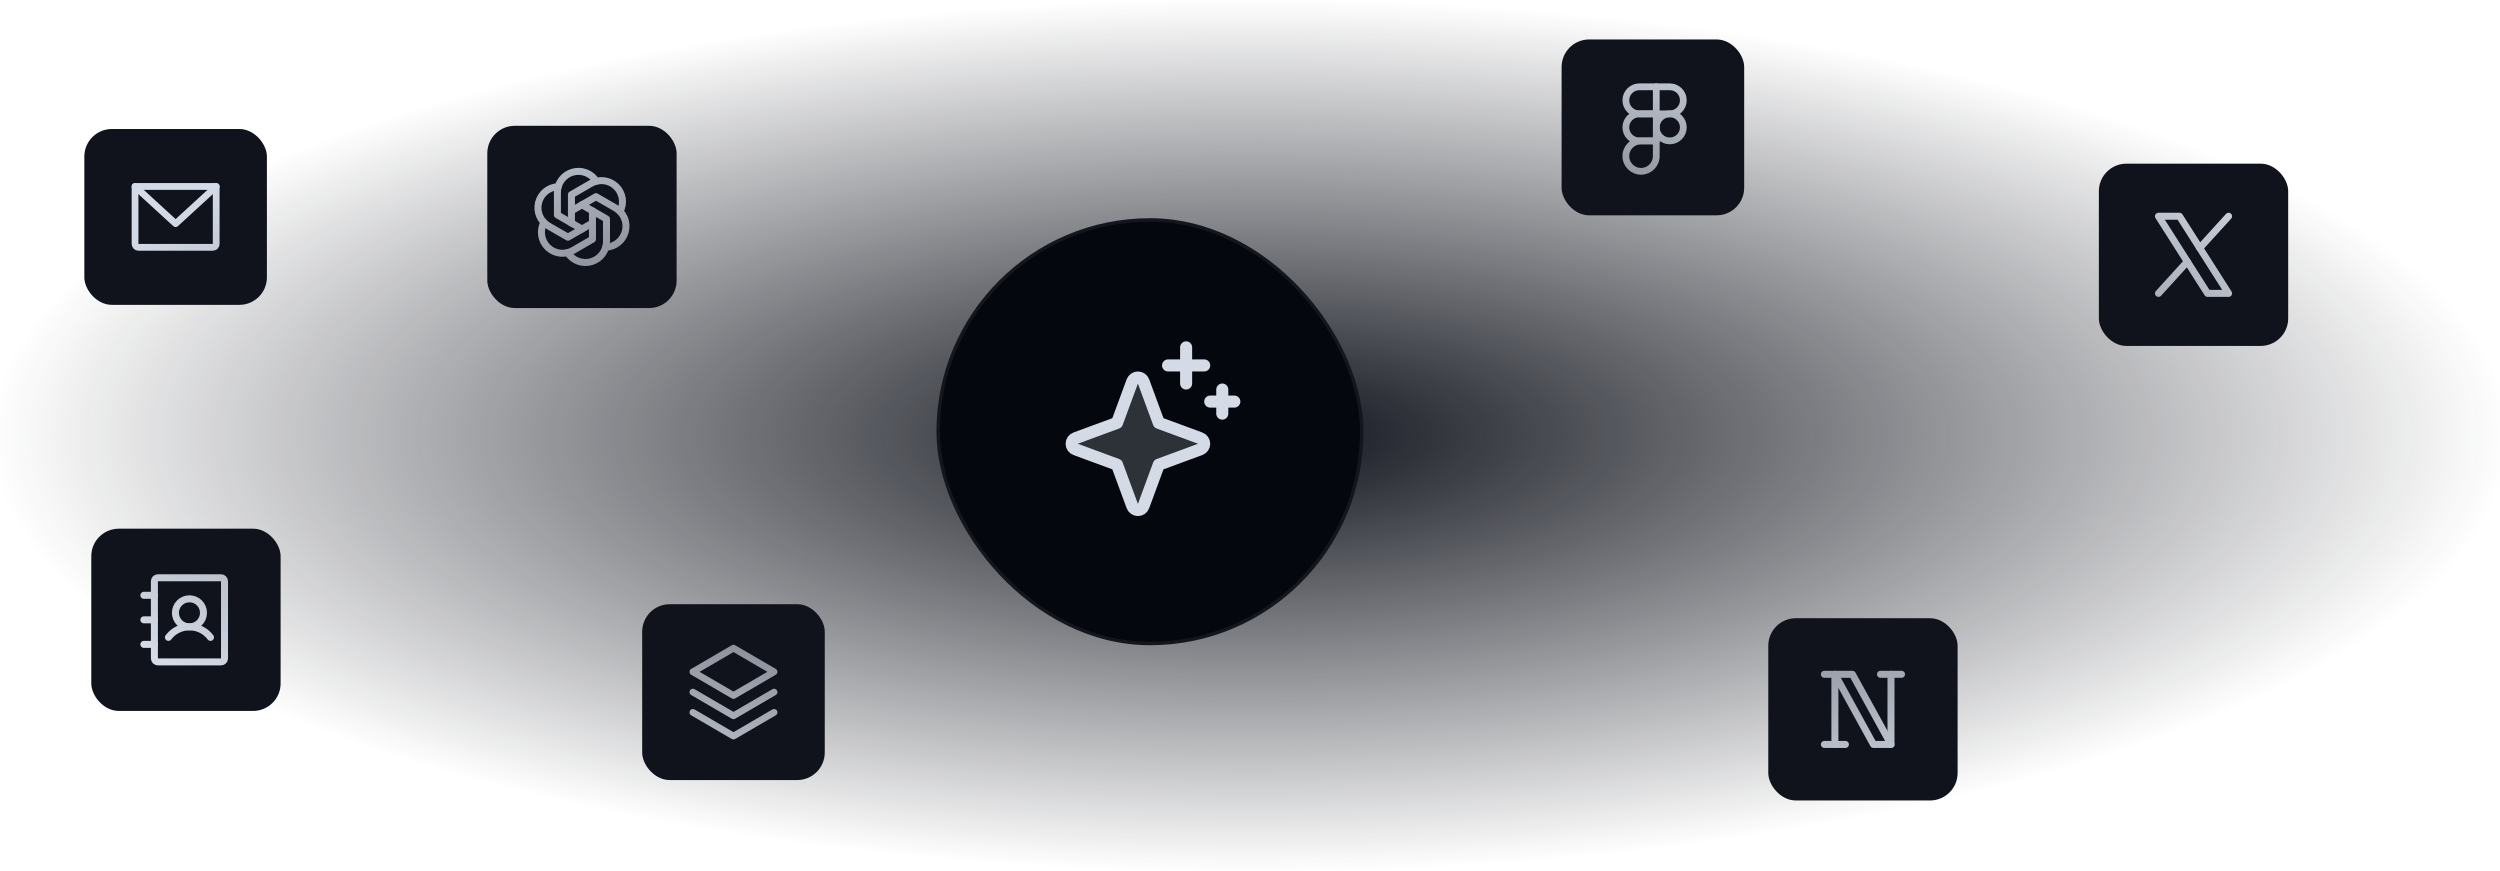 <svg width="726" height="253" viewBox="0 0 726 253" fill="none" xmlns="http://www.w3.org/2000/svg">
<g clip-path="url(#clip0_3_375)">
<g filter="url(#filter0_i_3_375)">
<rect x="453.49" y="10.46" width="53.02" height="51.07" rx="8" fill="#10131C"/>
<path d="M480.982 35.99C480.982 33.821 482.74 32.062 484.909 32.062C487.079 32.062 488.837 33.821 488.837 35.99C488.837 38.159 487.079 39.917 484.909 39.917C482.74 39.917 480.982 38.159 480.982 35.99Z" stroke="#D5DBE6" stroke-width="1.964" stroke-linecap="round" stroke-linejoin="round"/>
<path d="M480.982 32.062H484.909C487.079 32.062 488.837 30.304 488.837 28.135C488.837 25.966 487.079 24.207 484.909 24.207H480.982" stroke="#D5DBE6" stroke-width="1.964" stroke-linecap="round" stroke-linejoin="round"/>
<path d="M480.982 24.207H476.072C473.903 24.207 472.145 25.966 472.145 28.135C472.145 30.304 473.903 32.062 476.072 32.062H480.982V24.207Z" stroke="#D5DBE6" stroke-width="1.964" stroke-linecap="round" stroke-linejoin="round"/>
<path d="M480.982 32.062H476.072C473.903 32.062 472.145 33.821 472.145 35.99C472.145 38.159 473.903 39.917 476.072 39.917H480.982V32.062Z" stroke="#D5DBE6" stroke-width="1.964" stroke-linecap="round" stroke-linejoin="round"/>
<path d="M480.982 39.917H476.563C474.123 39.917 472.145 41.896 472.145 44.336C472.145 46.776 474.123 48.754 476.563 48.754C479.004 48.754 480.982 46.776 480.982 44.336V39.917Z" stroke="#D5DBE6" stroke-width="1.964" stroke-linecap="round" stroke-linejoin="round"/>
</g>
<g filter="url(#filter1_f_3_375)">
<g filter="url(#filter2_i_3_375)">
<rect x="513.51" y="178.53" width="54.98" height="52.93" rx="8" fill="#10131C"/>
<path d="M529.801 194.819H532.855L544.054 215.181H549.145V194.819" stroke="#D5DBE6" stroke-width="2.036" stroke-linecap="round" stroke-linejoin="round"/>
<path d="M529.801 215.181H535.909" stroke="#D5DBE6" stroke-width="2.036" stroke-linecap="round" stroke-linejoin="round"/>
<path d="M546.091 194.819H552.199" stroke="#D5DBE6" stroke-width="2.036" stroke-linecap="round" stroke-linejoin="round"/>
<path d="M549.145 215.181L537.946 194.819H532.855V215.181" stroke="#D5DBE6" stroke-width="2.036" stroke-linecap="round" stroke-linejoin="round"/>
</g>
</g>
<g filter="url(#filter3_i_3_375)">
<rect x="24.49" y="36.46" width="53.02" height="51.07" rx="8" fill="#10131C"/>
<path d="M39.218 53.153H62.782V69.845C62.782 70.387 62.343 70.827 61.801 70.827H40.199C39.657 70.827 39.218 70.387 39.218 69.845V53.153Z" stroke="#D5DBE6" stroke-width="1.964" stroke-linecap="round" stroke-linejoin="round"/>
<path d="M62.782 53.153L51 63.954L39.218 53.153" stroke="#D5DBE6" stroke-width="1.964" stroke-linecap="round" stroke-linejoin="round"/>
</g>
<g filter="url(#filter4_i_3_375)">
<rect x="186.49" y="174.46" width="53.02" height="51.07" rx="8" fill="#10131C"/>
<path d="M201.218 205.881L213 212.754L224.783 205.881" stroke="#D5DBE6" stroke-width="1.964" stroke-linecap="round" stroke-linejoin="round"/>
<path d="M201.218 199.99L213 206.863L224.783 199.99" stroke="#D5DBE6" stroke-width="1.964" stroke-linecap="round" stroke-linejoin="round"/>
<path d="M201.218 194.099L213 200.972L224.783 194.099L213 187.226L201.218 194.099Z" stroke="#D5DBE6" stroke-width="1.964" stroke-linecap="round" stroke-linejoin="round"/>
</g>
<g filter="url(#filter5_f_3_375)">
<g filter="url(#filter6_i_3_375)">
<rect x="141.51" y="35.53" width="54.98" height="52.93" rx="8" fill="#10131C"/>
<path d="M165.946 63.765V55.534L171.609 52.264C173.968 50.901 176.945 51.266 178.907 53.159C180.867 55.051 181.337 58.013 180.06 60.42" stroke="#D5DBE6" stroke-width="2.036" stroke-linecap="round" stroke-linejoin="round"/>
<path d="M169 65.527L161.873 61.412V54.873C161.873 52.149 163.677 49.753 166.296 49.001C168.914 48.249 171.715 49.322 173.161 51.632" stroke="#D5DBE6" stroke-width="2.036" stroke-linecap="round" stroke-linejoin="round"/>
<path d="M172.054 63.763L164.927 67.878L159.264 64.609C156.91 63.245 155.741 60.488 156.4 57.846C157.057 55.206 159.382 53.319 162.101 53.218" stroke="#D5DBE6" stroke-width="2.036" stroke-linecap="round" stroke-linejoin="round"/>
<path d="M172.054 60.237V68.467L166.391 71.736C164.032 73.099 161.055 72.735 159.093 70.843C157.133 68.95 156.662 65.988 157.941 63.581" stroke="#D5DBE6" stroke-width="2.036" stroke-linecap="round" stroke-linejoin="round"/>
<path d="M169 58.473L176.127 62.588V69.127C176.127 71.851 174.323 74.247 171.704 74.999C169.086 75.751 166.285 74.678 164.839 72.368" stroke="#D5DBE6" stroke-width="2.036" stroke-linecap="round" stroke-linejoin="round"/>
<path d="M165.946 60.237L173.072 56.122L178.736 59.391C181.097 60.752 182.27 63.514 181.611 66.158C180.953 68.804 178.623 70.692 175.899 70.788" stroke="#D5DBE6" stroke-width="2.036" stroke-linecap="round" stroke-linejoin="round"/>
</g>
</g>
<g filter="url(#filter7_f_3_375)">
<g filter="url(#filter8_i_3_375)">
<rect x="609.51" y="46.53" width="54.98" height="52.93" rx="8" fill="#10131C"/>
<path d="M626.819 61.8H632.928L647.181 84.199H641.073L626.819 61.8Z" stroke="#D5DBE6" stroke-width="2.036" stroke-linecap="round" stroke-linejoin="round"/>
<path d="M635.203 74.977L626.819 84.199" stroke="#D5DBE6" stroke-width="2.036" stroke-linecap="round" stroke-linejoin="round"/>
<path d="M647.181 61.8L638.797 71.023" stroke="#D5DBE6" stroke-width="2.036" stroke-linecap="round" stroke-linejoin="round"/>
</g>
</g>
<g filter="url(#filter9_i_3_375)">
<rect x="288" y="79.98" width="54" height="52" rx="8" fill="#10131C"/>
<path d="M312 103.98C312 101.771 313.791 99.98 316 99.98C318.209 99.98 320 101.771 320 103.98C320 106.189 318.209 107.98 316 107.98C313.791 107.98 312 106.189 312 103.98Z" stroke="#D5DBE6" stroke-width="2" stroke-linecap="round" stroke-linejoin="round"/>
<path d="M303 98.98H306" stroke="#D5DBE6" stroke-width="2" stroke-linecap="round" stroke-linejoin="round"/>
<path d="M303 105.98H306" stroke="#D5DBE6" stroke-width="2" stroke-linecap="round" stroke-linejoin="round"/>
<path d="M303 112.98H306" stroke="#D5DBE6" stroke-width="2" stroke-linecap="round" stroke-linejoin="round"/>
<path d="M310 110.98C311.416 109.092 313.639 107.98 316 107.98C318.361 107.98 320.584 109.092 322 110.98" stroke="#D5DBE6" stroke-width="2" stroke-linecap="round" stroke-linejoin="round"/>
<path d="M306 94.98C306 94.428 306.448 93.98 307 93.98H325C325.552 93.98 326 94.428 326 94.98V116.98C326 117.532 325.552 117.98 325 117.98H307C306.448 117.98 306 117.532 306 116.98V94.98Z" stroke="#D5DBE6" stroke-width="2" stroke-linecap="round" stroke-linejoin="round"/>
</g>
<g filter="url(#filter10_f_3_375)">
<g filter="url(#filter11_i_3_375)">
<rect x="26.51" y="152.53" width="54.98" height="52.93" rx="8" fill="#10131C"/>
<path d="M50.946 176.964C50.946 174.714 52.769 172.891 55.018 172.891C57.267 172.891 59.091 174.714 59.091 176.964C59.091 179.213 57.267 181.036 55.018 181.036C52.769 181.036 50.946 179.213 50.946 176.964Z" stroke="#D5DBE6" stroke-width="2.036" stroke-linecap="round" stroke-linejoin="round"/>
<path d="M41.782 171.873H44.837" stroke="#D5DBE6" stroke-width="2.036" stroke-linecap="round" stroke-linejoin="round"/>
<path d="M41.782 179H44.837" stroke="#D5DBE6" stroke-width="2.036" stroke-linecap="round" stroke-linejoin="round"/>
<path d="M41.782 186.127H44.837" stroke="#D5DBE6" stroke-width="2.036" stroke-linecap="round" stroke-linejoin="round"/>
<path d="M48.909 184.091C50.351 182.168 52.614 181.036 55.018 181.036C57.422 181.036 59.685 182.168 61.127 184.091" stroke="#D5DBE6" stroke-width="2.036" stroke-linecap="round" stroke-linejoin="round"/>
<path d="M44.837 167.801C44.837 167.239 45.293 166.782 45.855 166.782H64.181C64.743 166.782 65.199 167.239 65.199 167.801V190.199C65.199 190.761 64.743 191.217 64.181 191.217H45.855C45.293 191.217 44.837 190.761 44.837 190.199V167.801Z" stroke="#D5DBE6" stroke-width="2.036" stroke-linecap="round" stroke-linejoin="round"/>
</g>
</g>
<rect width="726" height="253" rx="100" fill="url(#paint0_radial_3_375)"/>
<g filter="url(#filter13_di_3_375)">
<g clip-path="url(#clip1_3_375)">
<rect x="271.95" y="54.37" width="124" height="124" rx="62" fill="#04070D"/>
<path d="M324.383 125.934L312.332 121.494C311.653 121.244 311.2 120.596 311.2 119.87C311.2 119.144 311.653 118.496 312.332 118.244L324.383 113.803L328.824 101.752C329.076 101.073 329.724 100.62 330.45 100.62C331.176 100.62 331.824 101.073 332.074 101.752L336.514 113.803L348.566 118.244C349.247 118.496 349.7 119.144 349.7 119.87C349.7 120.596 349.247 121.244 348.566 121.494L336.514 125.934L332.074 137.986C331.824 138.667 331.176 139.12 330.45 139.12C329.724 139.12 329.076 138.667 328.824 137.986L324.383 125.934Z" fill="#D5DBE6" fill-opacity="0.2"/>
<path d="M324.383 125.934L312.332 121.494C311.653 121.244 311.2 120.596 311.2 119.87C311.2 119.144 311.653 118.496 312.332 118.244L324.383 113.803L328.824 101.752C329.076 101.073 329.724 100.62 330.45 100.62C331.176 100.62 331.824 101.073 332.074 101.752L336.514 113.803L348.566 118.244C349.247 118.496 349.7 119.144 349.7 119.87C349.7 120.596 349.247 121.244 348.566 121.494L336.514 125.934L332.074 137.986C331.824 138.667 331.176 139.12 330.45 139.12C329.724 139.12 329.076 138.667 328.824 137.986L324.383 125.934Z" stroke="#D5DBE6" stroke-width="3.5" stroke-linecap="round" stroke-linejoin="round"/>
<path d="M344.45 91.87V102.37" stroke="#D5DBE6" stroke-width="3.5" stroke-linecap="round" stroke-linejoin="round"/>
<path d="M354.95 104.12V111.12" stroke="#D5DBE6" stroke-width="3.5" stroke-linecap="round" stroke-linejoin="round"/>
<path d="M339.2 97.12H349.7" stroke="#D5DBE6" stroke-width="3.5" stroke-linecap="round" stroke-linejoin="round"/>
<path d="M351.45 107.62H358.45" stroke="#D5DBE6" stroke-width="3.5" stroke-linecap="round" stroke-linejoin="round"/>
<rect x="272.45" y="54.87" width="123" height="123" rx="61.5" stroke="#D8E7F2" stroke-opacity="0.07"/>
</g>
</g>
</g>
<defs>
<filter id="filter0_i_3_375" x="453.49" y="10.46" width="53.02" height="52.07" filterUnits="userSpaceOnUse" color-interpolation-filters="sRGB">
<feFlood flood-opacity="0" result="BackgroundImageFix"/>
<feBlend mode="normal" in="SourceGraphic" in2="BackgroundImageFix" result="shape"/>
<feColorMatrix in="SourceAlpha" type="matrix" values="0 0 0 0 0 0 0 0 0 0 0 0 0 0 0 0 0 0 127 0" result="hardAlpha"/>
<feOffset dy="1"/>
<feGaussianBlur stdDeviation="0.5"/>
<feComposite in2="hardAlpha" operator="arithmetic" k2="-1" k3="1"/>
<feColorMatrix type="matrix" values="0 0 0 0 0.812 0 0 0 0 0.906 0 0 0 0 1 0 0 0 0.2 0"/>
<feBlend mode="normal" in2="shape" result="effect1_innerShadow_3_375"/>
</filter>
<filter id="filter1_f_3_375" x="513.055" y="178.075" width="55.89" height="53.85" filterUnits="userSpaceOnUse" color-interpolation-filters="sRGB">
<feFlood flood-opacity="0" result="BackgroundImageFix"/>
<feBlend mode="normal" in="SourceGraphic" in2="BackgroundImageFix" result="shape"/>
<feGaussianBlur stdDeviation="0.228" result="effect1_foregroundBlur_3_375"/>
</filter>
<filter id="filter2_i_3_375" x="513.51" y="178.53" width="54.98" height="53.93" filterUnits="userSpaceOnUse" color-interpolation-filters="sRGB">
<feFlood flood-opacity="0" result="BackgroundImageFix"/>
<feBlend mode="normal" in="SourceGraphic" in2="BackgroundImageFix" result="shape"/>
<feColorMatrix in="SourceAlpha" type="matrix" values="0 0 0 0 0 0 0 0 0 0 0 0 0 0 0 0 0 0 127 0" result="hardAlpha"/>
<feOffset dy="1"/>
<feGaussianBlur stdDeviation="0.5"/>
<feComposite in2="hardAlpha" operator="arithmetic" k2="-1" k3="1"/>
<feColorMatrix type="matrix" values="0 0 0 0 0.812 0 0 0 0 0.906 0 0 0 0 1 0 0 0 0.2 0"/>
<feBlend mode="normal" in2="shape" result="effect1_innerShadow_3_375"/>
</filter>
<filter id="filter3_i_3_375" x="24.49" y="36.46" width="53.02" height="52.07" filterUnits="userSpaceOnUse" color-interpolation-filters="sRGB">
<feFlood flood-opacity="0" result="BackgroundImageFix"/>
<feBlend mode="normal" in="SourceGraphic" in2="BackgroundImageFix" result="shape"/>
<feColorMatrix in="SourceAlpha" type="matrix" values="0 0 0 0 0 0 0 0 0 0 0 0 0 0 0 0 0 0 127 0" result="hardAlpha"/>
<feOffset dy="1"/>
<feGaussianBlur stdDeviation="0.5"/>
<feComposite in2="hardAlpha" operator="arithmetic" k2="-1" k3="1"/>
<feColorMatrix type="matrix" values="0 0 0 0 0.812 0 0 0 0 0.906 0 0 0 0 1 0 0 0 0.2 0"/>
<feBlend mode="normal" in2="shape" result="effect1_innerShadow_3_375"/>
</filter>
<filter id="filter4_i_3_375" x="186.49" y="174.46" width="53.02" height="52.07" filterUnits="userSpaceOnUse" color-interpolation-filters="sRGB">
<feFlood flood-opacity="0" result="BackgroundImageFix"/>
<feBlend mode="normal" in="SourceGraphic" in2="BackgroundImageFix" result="shape"/>
<feColorMatrix in="SourceAlpha" type="matrix" values="0 0 0 0 0 0 0 0 0 0 0 0 0 0 0 0 0 0 127 0" result="hardAlpha"/>
<feOffset dy="1"/>
<feGaussianBlur stdDeviation="0.5"/>
<feComposite in2="hardAlpha" operator="arithmetic" k2="-1" k3="1"/>
<feColorMatrix type="matrix" values="0 0 0 0 0.812 0 0 0 0 0.906 0 0 0 0 1 0 0 0 0.2 0"/>
<feBlend mode="normal" in2="shape" result="effect1_innerShadow_3_375"/>
</filter>
<filter id="filter5_f_3_375" x="141.055" y="35.075" width="55.89" height="53.85" filterUnits="userSpaceOnUse" color-interpolation-filters="sRGB">
<feFlood flood-opacity="0" result="BackgroundImageFix"/>
<feBlend mode="normal" in="SourceGraphic" in2="BackgroundImageFix" result="shape"/>
<feGaussianBlur stdDeviation="0.228" result="effect1_foregroundBlur_3_375"/>
</filter>
<filter id="filter6_i_3_375" x="141.51" y="35.53" width="54.98" height="53.93" filterUnits="userSpaceOnUse" color-interpolation-filters="sRGB">
<feFlood flood-opacity="0" result="BackgroundImageFix"/>
<feBlend mode="normal" in="SourceGraphic" in2="BackgroundImageFix" result="shape"/>
<feColorMatrix in="SourceAlpha" type="matrix" values="0 0 0 0 0 0 0 0 0 0 0 0 0 0 0 0 0 0 127 0" result="hardAlpha"/>
<feOffset dy="1"/>
<feGaussianBlur stdDeviation="0.5"/>
<feComposite in2="hardAlpha" operator="arithmetic" k2="-1" k3="1"/>
<feColorMatrix type="matrix" values="0 0 0 0 0.812 0 0 0 0 0.906 0 0 0 0 1 0 0 0 0.2 0"/>
<feBlend mode="normal" in2="shape" result="effect1_innerShadow_3_375"/>
</filter>
<filter id="filter7_f_3_375" x="609.055" y="46.075" width="55.89" height="53.85" filterUnits="userSpaceOnUse" color-interpolation-filters="sRGB">
<feFlood flood-opacity="0" result="BackgroundImageFix"/>
<feBlend mode="normal" in="SourceGraphic" in2="BackgroundImageFix" result="shape"/>
<feGaussianBlur stdDeviation="0.228" result="effect1_foregroundBlur_3_375"/>
</filter>
<filter id="filter8_i_3_375" x="609.51" y="46.53" width="54.98" height="53.93" filterUnits="userSpaceOnUse" color-interpolation-filters="sRGB">
<feFlood flood-opacity="0" result="BackgroundImageFix"/>
<feBlend mode="normal" in="SourceGraphic" in2="BackgroundImageFix" result="shape"/>
<feColorMatrix in="SourceAlpha" type="matrix" values="0 0 0 0 0 0 0 0 0 0 0 0 0 0 0 0 0 0 127 0" result="hardAlpha"/>
<feOffset dy="1"/>
<feGaussianBlur stdDeviation="0.5"/>
<feComposite in2="hardAlpha" operator="arithmetic" k2="-1" k3="1"/>
<feColorMatrix type="matrix" values="0 0 0 0 0.812 0 0 0 0 0.906 0 0 0 0 1 0 0 0 0.2 0"/>
<feBlend mode="normal" in2="shape" result="effect1_innerShadow_3_375"/>
</filter>
<filter id="filter9_i_3_375" x="288" y="79.98" width="54" height="53" filterUnits="userSpaceOnUse" color-interpolation-filters="sRGB">
<feFlood flood-opacity="0" result="BackgroundImageFix"/>
<feBlend mode="normal" in="SourceGraphic" in2="BackgroundImageFix" result="shape"/>
<feColorMatrix in="SourceAlpha" type="matrix" values="0 0 0 0 0 0 0 0 0 0 0 0 0 0 0 0 0 0 127 0" result="hardAlpha"/>
<feOffset dy="1"/>
<feGaussianBlur stdDeviation="0.5"/>
<feComposite in2="hardAlpha" operator="arithmetic" k2="-1" k3="1"/>
<feColorMatrix type="matrix" values="0 0 0 0 0.812 0 0 0 0 0.906 0 0 0 0 1 0 0 0 0.2 0"/>
<feBlend mode="normal" in2="shape" result="effect1_innerShadow_3_375"/>
</filter>
<filter id="filter10_f_3_375" x="26.055" y="152.075" width="55.89" height="53.85" filterUnits="userSpaceOnUse" color-interpolation-filters="sRGB">
<feFlood flood-opacity="0" result="BackgroundImageFix"/>
<feBlend mode="normal" in="SourceGraphic" in2="BackgroundImageFix" result="shape"/>
<feGaussianBlur stdDeviation="0.228" result="effect1_foregroundBlur_3_375"/>
</filter>
<filter id="filter11_i_3_375" x="26.51" y="152.53" width="54.98" height="53.93" filterUnits="userSpaceOnUse" color-interpolation-filters="sRGB">
<feFlood flood-opacity="0" result="BackgroundImageFix"/>
<feBlend mode="normal" in="SourceGraphic" in2="BackgroundImageFix" result="shape"/>
<feColorMatrix in="SourceAlpha" type="matrix" values="0 0 0 0 0 0 0 0 0 0 0 0 0 0 0 0 0 0 127 0" result="hardAlpha"/>
<feOffset dy="1"/>
<feGaussianBlur stdDeviation="0.5"/>
<feComposite in2="hardAlpha" operator="arithmetic" k2="-1" k3="1"/>
<feColorMatrix type="matrix" values="0 0 0 0 0.812 0 0 0 0 0.906 0 0 0 0 1 0 0 0 0.2 0"/>
<feBlend mode="normal" in2="shape" result="effect1_innerShadow_3_375"/>
</filter>
<filter id="filter13_di_3_375" x="257.95" y="47.37" width="152" height="152" filterUnits="userSpaceOnUse" color-interpolation-filters="sRGB">
<feFlood flood-opacity="0" result="BackgroundImageFix"/>
<feColorMatrix in="SourceAlpha" type="matrix" values="0 0 0 0 0 0 0 0 0 0 0 0 0 0 0 0 0 0 127 0" result="hardAlpha"/>
<feOffset dy="7"/>
<feGaussianBlur stdDeviation="7"/>
<feComposite in2="hardAlpha" operator="out"/>
<feColorMatrix type="matrix" values="0 0 0 0 0.651 0 0 0 0 0.855 0 0 0 0 1 0 0 0 0.31 0"/>
<feBlend mode="normal" in2="BackgroundImageFix" result="effect1_dropShadow_3_375"/>
<feBlend mode="normal" in="SourceGraphic" in2="effect1_dropShadow_3_375" result="shape"/>
<feColorMatrix in="SourceAlpha" type="matrix" values="0 0 0 0 0 0 0 0 0 0 0 0 0 0 0 0 0 0 127 0" result="hardAlpha"/>
<feOffset dy="2"/>
<feGaussianBlur stdDeviation="0.5"/>
<feComposite in2="hardAlpha" operator="arithmetic" k2="-1" k3="1"/>
<feColorMatrix type="matrix" values="0 0 0 0 0.812 0 0 0 0 0.906 0 0 0 0 1 0 0 0 0.2 0"/>
<feBlend mode="normal" in2="shape" result="effect2_innerShadow_3_375"/>
</filter>
<radialGradient id="paint0_radial_3_375" cx="0" cy="0" r="1" gradientUnits="userSpaceOnUse" gradientTransform="translate(363 126.5) scale(363 126.5)">
<stop stop-color="#10131C"/>
<stop offset="1" stop-color="#10131C" stop-opacity="0"/>
</radialGradient>
<clipPath id="clip0_3_375">
<rect width="726" height="253" fill="white"/>
</clipPath>
<clipPath id="clip1_3_375">
<rect x="271.95" y="54.37" width="124" height="124" rx="62" fill="white"/>
</clipPath>
</defs>
</svg>
